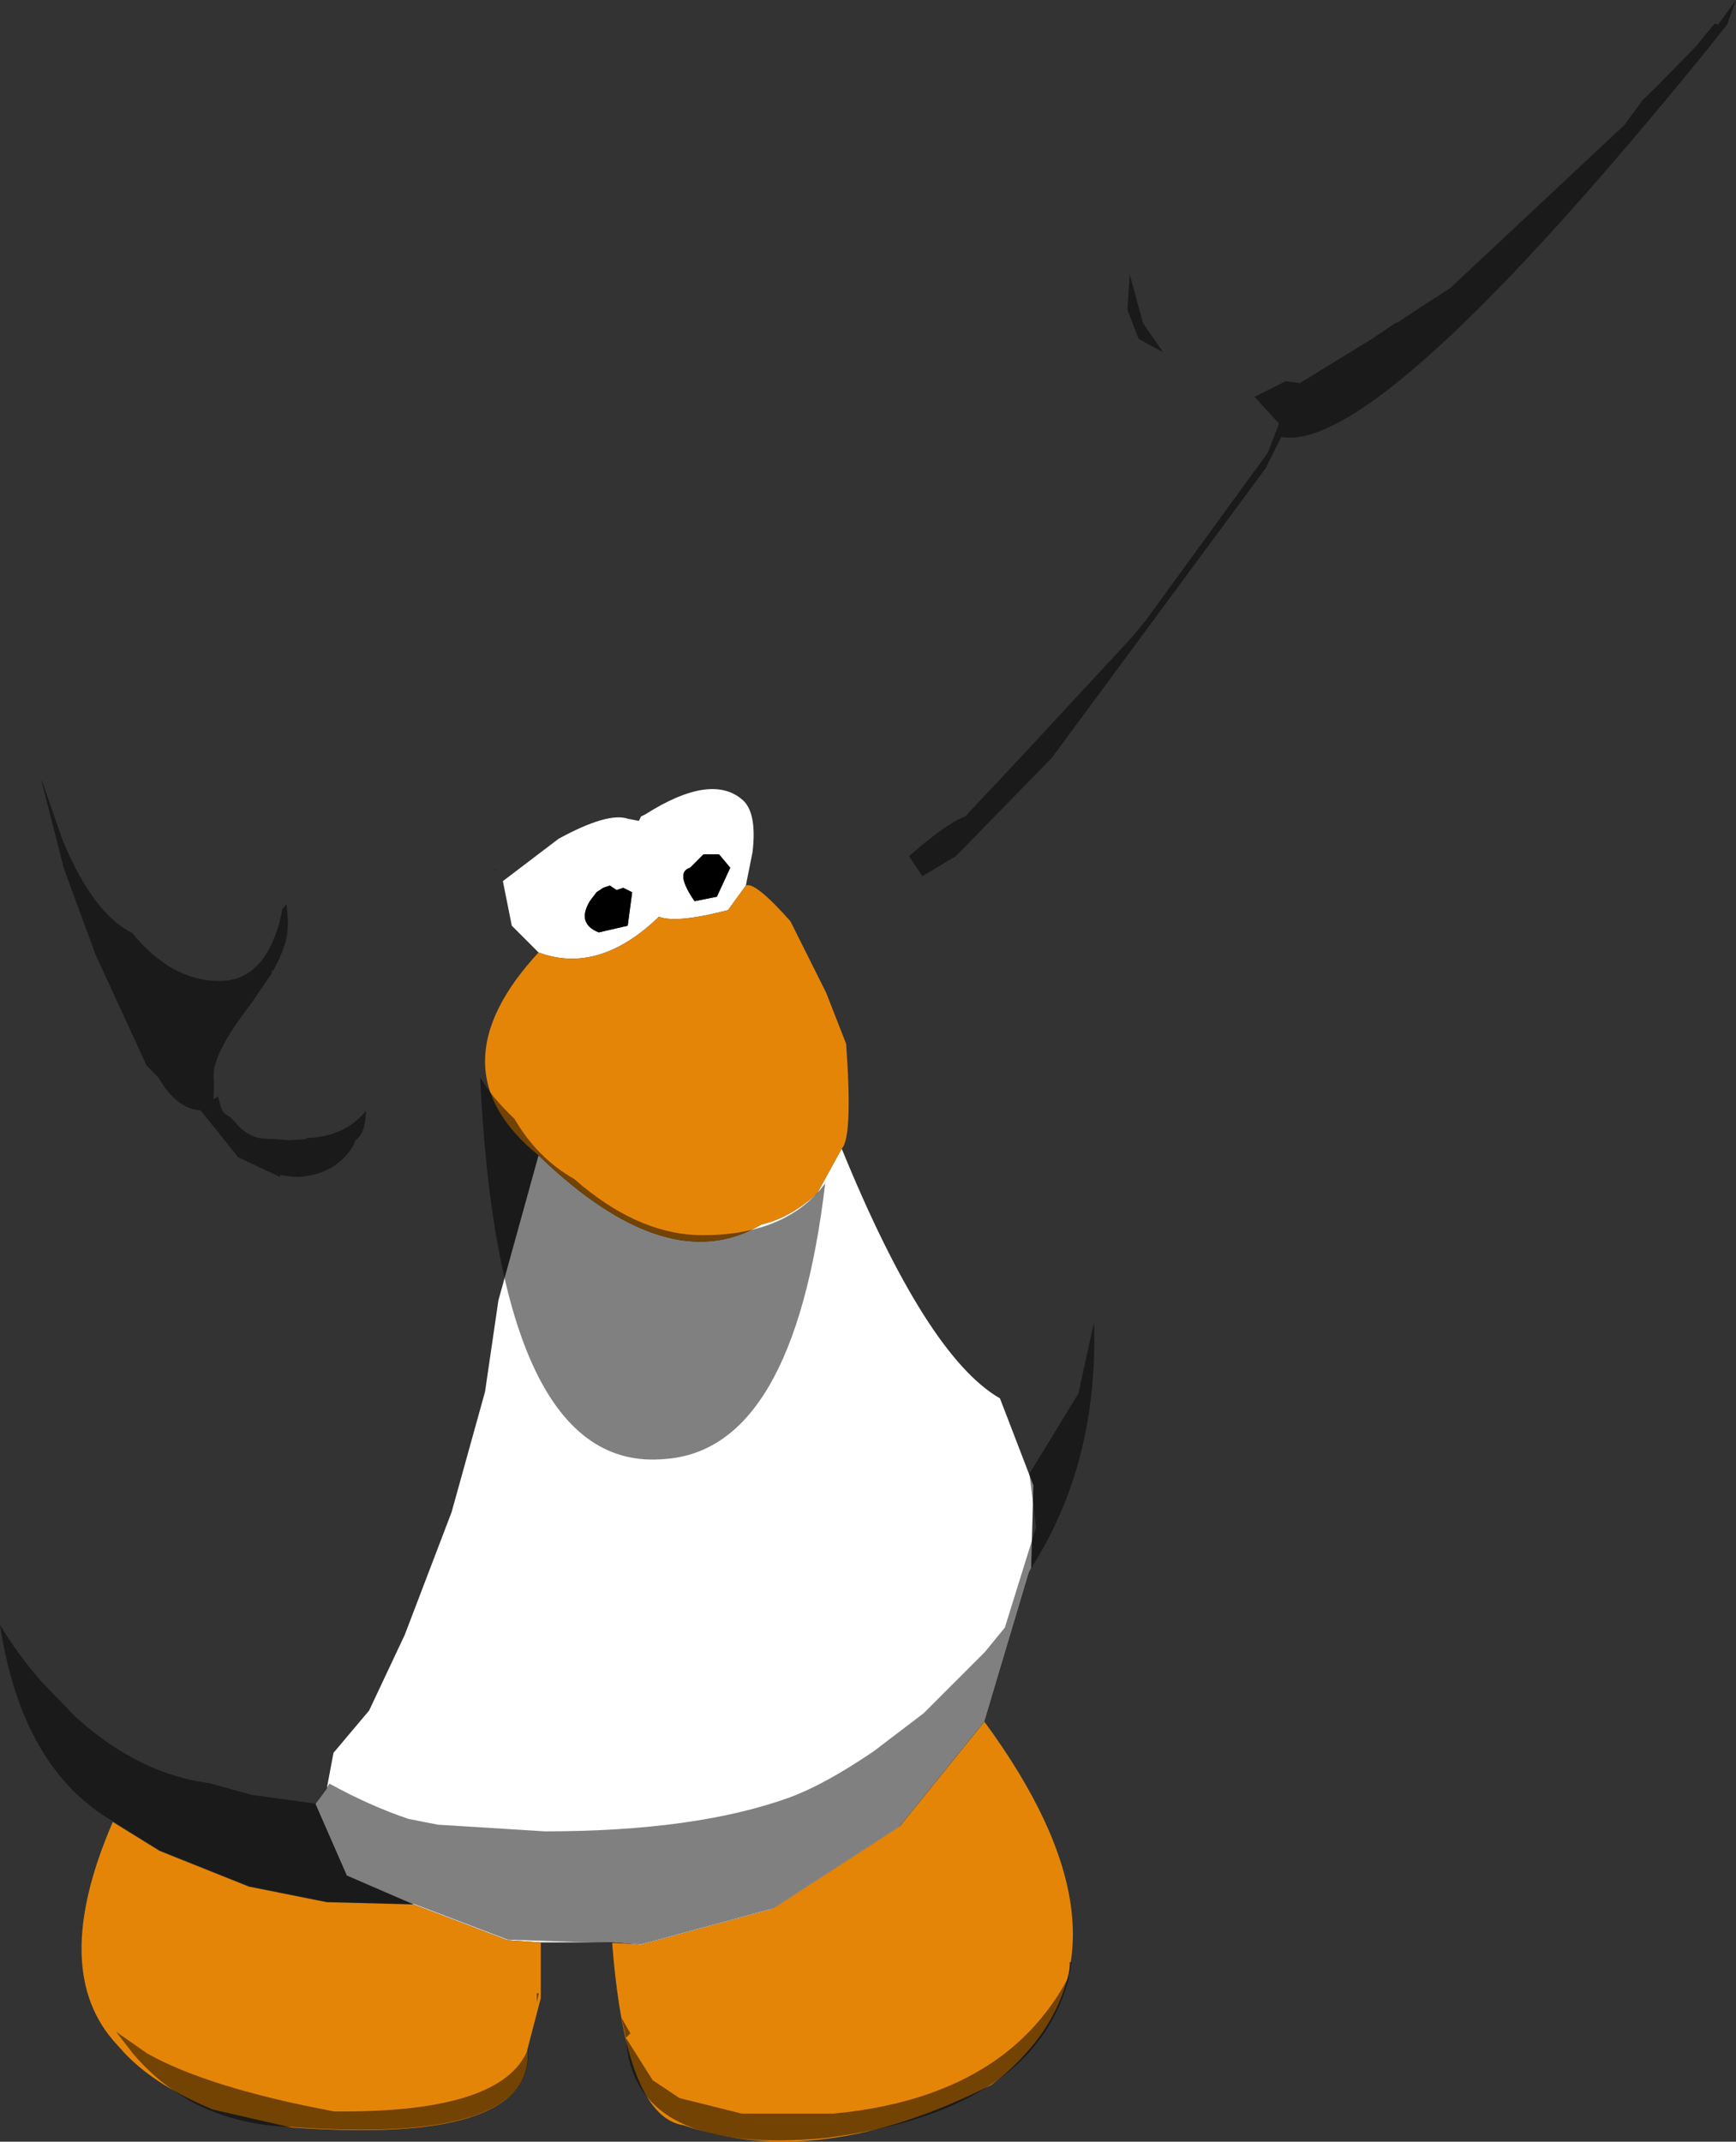 <?xml version="1.0" encoding="UTF-8" standalone="no"?>
<svg xmlns:ffdec="https://www.free-decompiler.com/flash" xmlns:xlink="http://www.w3.org/1999/xlink" ffdec:objectType="shape" height="240.15px" width="194.7px" xmlns="http://www.w3.org/2000/svg">
  <rect width="100%" height="100%" fill="#333333" stroke="none"/>
  <g transform="matrix(1.0, 0.0, 0.0, 1.0, 65.15, 138.3)">
    <path d="M18.5 -39.0 L16.5 -36.25 Q10.75 -34.75 8.75 -35.5 2.0 -29.0 -4.75 -31.5 L-7.75 -34.5 -8.75 -39.5 -2.5 -44.25 Q3.0 -47.25 5.25 -46.5 L6.5 -46.25 6.75 -46.75 7.25 -47.0 Q14.75 -51.75 18.25 -48.5 19.75 -47.0 19.25 -42.75 L18.5 -39.0 M-4.75 -8.75 Q9.75 5.25 20.25 -1.0 23.5 -1.75 26.5 -4.5 L29.25 -9.5 Q38.75 13.75 47.0 18.5 L50.75 28.25 50.5 37.5 50.25 38.0 45.25 54.75 35.75 66.5 21.5 75.75 6.75 79.75 3.5 79.5 -4.5 79.5 -8.25 79.25 -18.75 75.25 -26.25 72.0 -29.75 64.0 -28.5 62.25 -27.75 58.25 -23.75 53.5 -19.75 45.0 -14.5 31.25 -10.75 17.75 -9.25 7.5 -4.75 -8.75 M15.25 -37.75 L16.75 -41.0 15.5 -42.5 13.75 -42.5 12.25 -41.0 Q10.5 -40.5 12.75 -37.25 L15.25 -37.75 M3.25 -39.0 L2.5 -38.75 1.75 -38.25 1.0 -37.25 Q-0.5 -34.75 2.0 -33.75 L5.25 -34.5 5.75 -38.25 4.75 -38.75 4.0 -38.5 3.25 -39.0" fill="#ffffff" fill-rule="evenodd" stroke="none"/>
    <path d="M15.25 -37.75 L12.75 -37.25 Q10.5 -40.5 12.25 -41.0 L13.75 -42.5 15.5 -42.5 16.75 -41.0 15.25 -37.75 M3.25 -39.0 L4.0 -38.5 4.75 -38.75 5.75 -38.25 5.25 -34.5 2.0 -33.75 Q-0.5 -34.75 1.0 -37.25 L1.75 -38.25 2.5 -38.75 3.25 -39.0" fill="#000000" fill-rule="evenodd" stroke="none"/>
    <path d="M18.5 -39.0 Q19.5 -39.5 23.5 -35.0 L27.5 -27.0 29.75 -21.25 Q30.5 -10.75 29.25 -9.5 L26.5 -4.5 Q23.5 -1.75 20.25 -1.0 9.75 5.25 -4.75 -8.75 -16.75 -18.5 -4.75 -31.5 2.0 -29.0 8.75 -35.5 10.75 -34.75 16.5 -36.25 L18.5 -39.0 M45.25 54.75 Q62.45 78.15 49.85 92.0 48.2 93.85 46.0 95.5 26.75 105.25 11.5 100.0 7.55 99.4 5.45 92.0 4.1 87.2 3.5 79.5 L6.75 79.75 21.5 75.75 35.75 66.5 45.25 54.75 M-4.5 79.5 L-4.5 85.75 -6.0 91.5 -5.95 92.0 Q-5.9 102.2 -32.5 100.25 L-41.25 98.25 Q-47.65 95.6 -51.1 92.0 L-52.0 91.0 Q-59.75 82.75 -52.5 66.0 L-47.25 69.25 -37.25 73.25 -28.5 75.0 -18.75 75.25 -8.25 79.25 -4.5 79.5" fill="#e58508" fill-rule="evenodd" stroke="none"/>
    <path d="M117.05 -124.3 L119.1 -127.1 120.75 -128.7 125.1 -133.15 127.15 -135.65 127.55 -135.55 129.55 -138.3 128.55 -135.55 126.65 -133.15 Q89.5 -87.35 78.55 -89.3 L76.8 -85.8 52.8 -53.3 42.05 -42.3 38.3 -40.05 36.8 -42.3 Q41.1 -46.05 43.1 -46.75 L49.2 -53.25 61.8 -66.85 63.25 -68.6 77.05 -87.55 78.3 -90.8 75.55 -93.8 79.05 -95.55 80.65 -95.35 88.8 -100.35 91.3 -102.05 92.0 -102.25 91.6 -102.15 94.1 -103.8 97.5 -106.0 117.05 -124.3 M61.3 -103.55 L61.55 -107.55 63.05 -102.05 65.3 -98.8 62.55 -100.3 61.3 -103.55 M50.3 26.95 L55.8 17.95 57.55 9.95 Q58.05 25.7 50.55 37.45 L50.3 37.95 45.3 54.7 35.8 66.45 21.55 75.7 6.8 79.7 -8.2 79.2 -18.7 75.2 -28.45 74.95 -37.2 73.2 -47.2 69.2 -52.45 65.95 Q-62.7 60.0 -65.15 43.9 -63.2 47.15 -60.6 50.15 L-56.7 54.2 -56.3 54.55 Q-49.4 60.65 -41.65 61.65 L-36.95 62.95 -29.7 63.95 -28.2 61.7 Q-23.65 64.2 -19.35 65.65 L-16.05 66.3 -4.05 67.05 Q12.9 67.05 23.4 63.25 27.25 61.85 32.8 58.1 L38.45 53.8 45.3 46.95 47.55 44.2 51.05 32.95 50.3 26.95 M5.05 90.2 L8.05 94.95 11.05 96.95 18.05 98.7 28.3 98.7 Q40.2 97.6 47.55 91.95 52.05 88.45 54.8 83.2 53.55 88.25 50.15 91.95 43.2 99.45 27.3 101.45 7.3 103.3 5.25 91.95 L5.05 90.2 4.55 87.95 5.55 89.7 5.05 90.2 M27.4 -5.6 Q23.85 24.3 9.4 25.3 -9.2 27.0 -11.3 -17.5 -10.0 -15.25 -7.45 -12.85 -4.9 -8.45 -0.75 -6.1 L0.25 -5.25 Q6.95 0.2 13.65 0.2 23.05 0.2 27.4 -5.6 M54.8 83.2 L54.8 81.7 55.05 81.7 54.8 83.2 M-60.5 -50.9 L-58.15 -44.15 Q-54.75 -35.9 -50.3 -33.65 -45.9 -28.3 -40.55 -28.3 -36.35 -28.3 -34.45 -33.0 -33.75 -34.7 -33.5 -36.35 L-33.0 -36.9 -32.85 -34.85 -32.95 -33.45 Q-33.3 -31.65 -34.55 -29.4 L-34.7 -29.55 -34.65 -29.2 -37.0 -25.75 Q-41.2 -20.3 -41.2 -17.75 L-41.15 -16.9 -41.2 -15.05 -40.7 -15.35 -40.6 -15.0 -40.35 -14.05 Q-40.05 -13.35 -39.4 -13.1 L-38.75 -12.45 Q-37.3 -10.6 -35.05 -10.6 L-34.75 -10.6 -32.7 -10.45 -31.05 -10.55 -30.8 -10.65 -30.65 -10.7 Q-26.45 -10.85 -24.1 -13.75 -24.15 -11.7 -24.85 -10.85 L-25.3 -10.4 Q-25.6 -9.45 -26.7 -8.35 -28.55 -6.6 -31.4 -6.35 L-31.7 -6.3 -31.75 -6.35 -32.3 -6.35 -33.8 -6.55 -33.7 -6.3 -38.45 -8.55 -42.65 -13.8 Q-45.35 -13.95 -47.4 -17.5 L-48.7 -18.8 -54.45 -31.3 -57.95 -40.8 -60.45 -50.55 -60.5 -50.9 M-9.7 -40.8 L-9.6 -40.8 -9.7 -40.6 -9.7 -40.8 M-48.65 91.95 Q-41.8 95.8 -27.7 98.45 -9.4 98.65 -6.15 91.95 L-5.95 91.45 -5.9 91.95 Q-5.85 102.15 -32.45 100.2 -43.55 99.85 -50.25 91.95 L-52.15 89.5 -48.65 91.95 M-4.7 85.2 L-4.95 86.2 -4.95 85.2 -4.7 85.2" fill="#000000" fill-opacity="0.498" fill-rule="evenodd" stroke="none"/>
  </g>
</svg>
